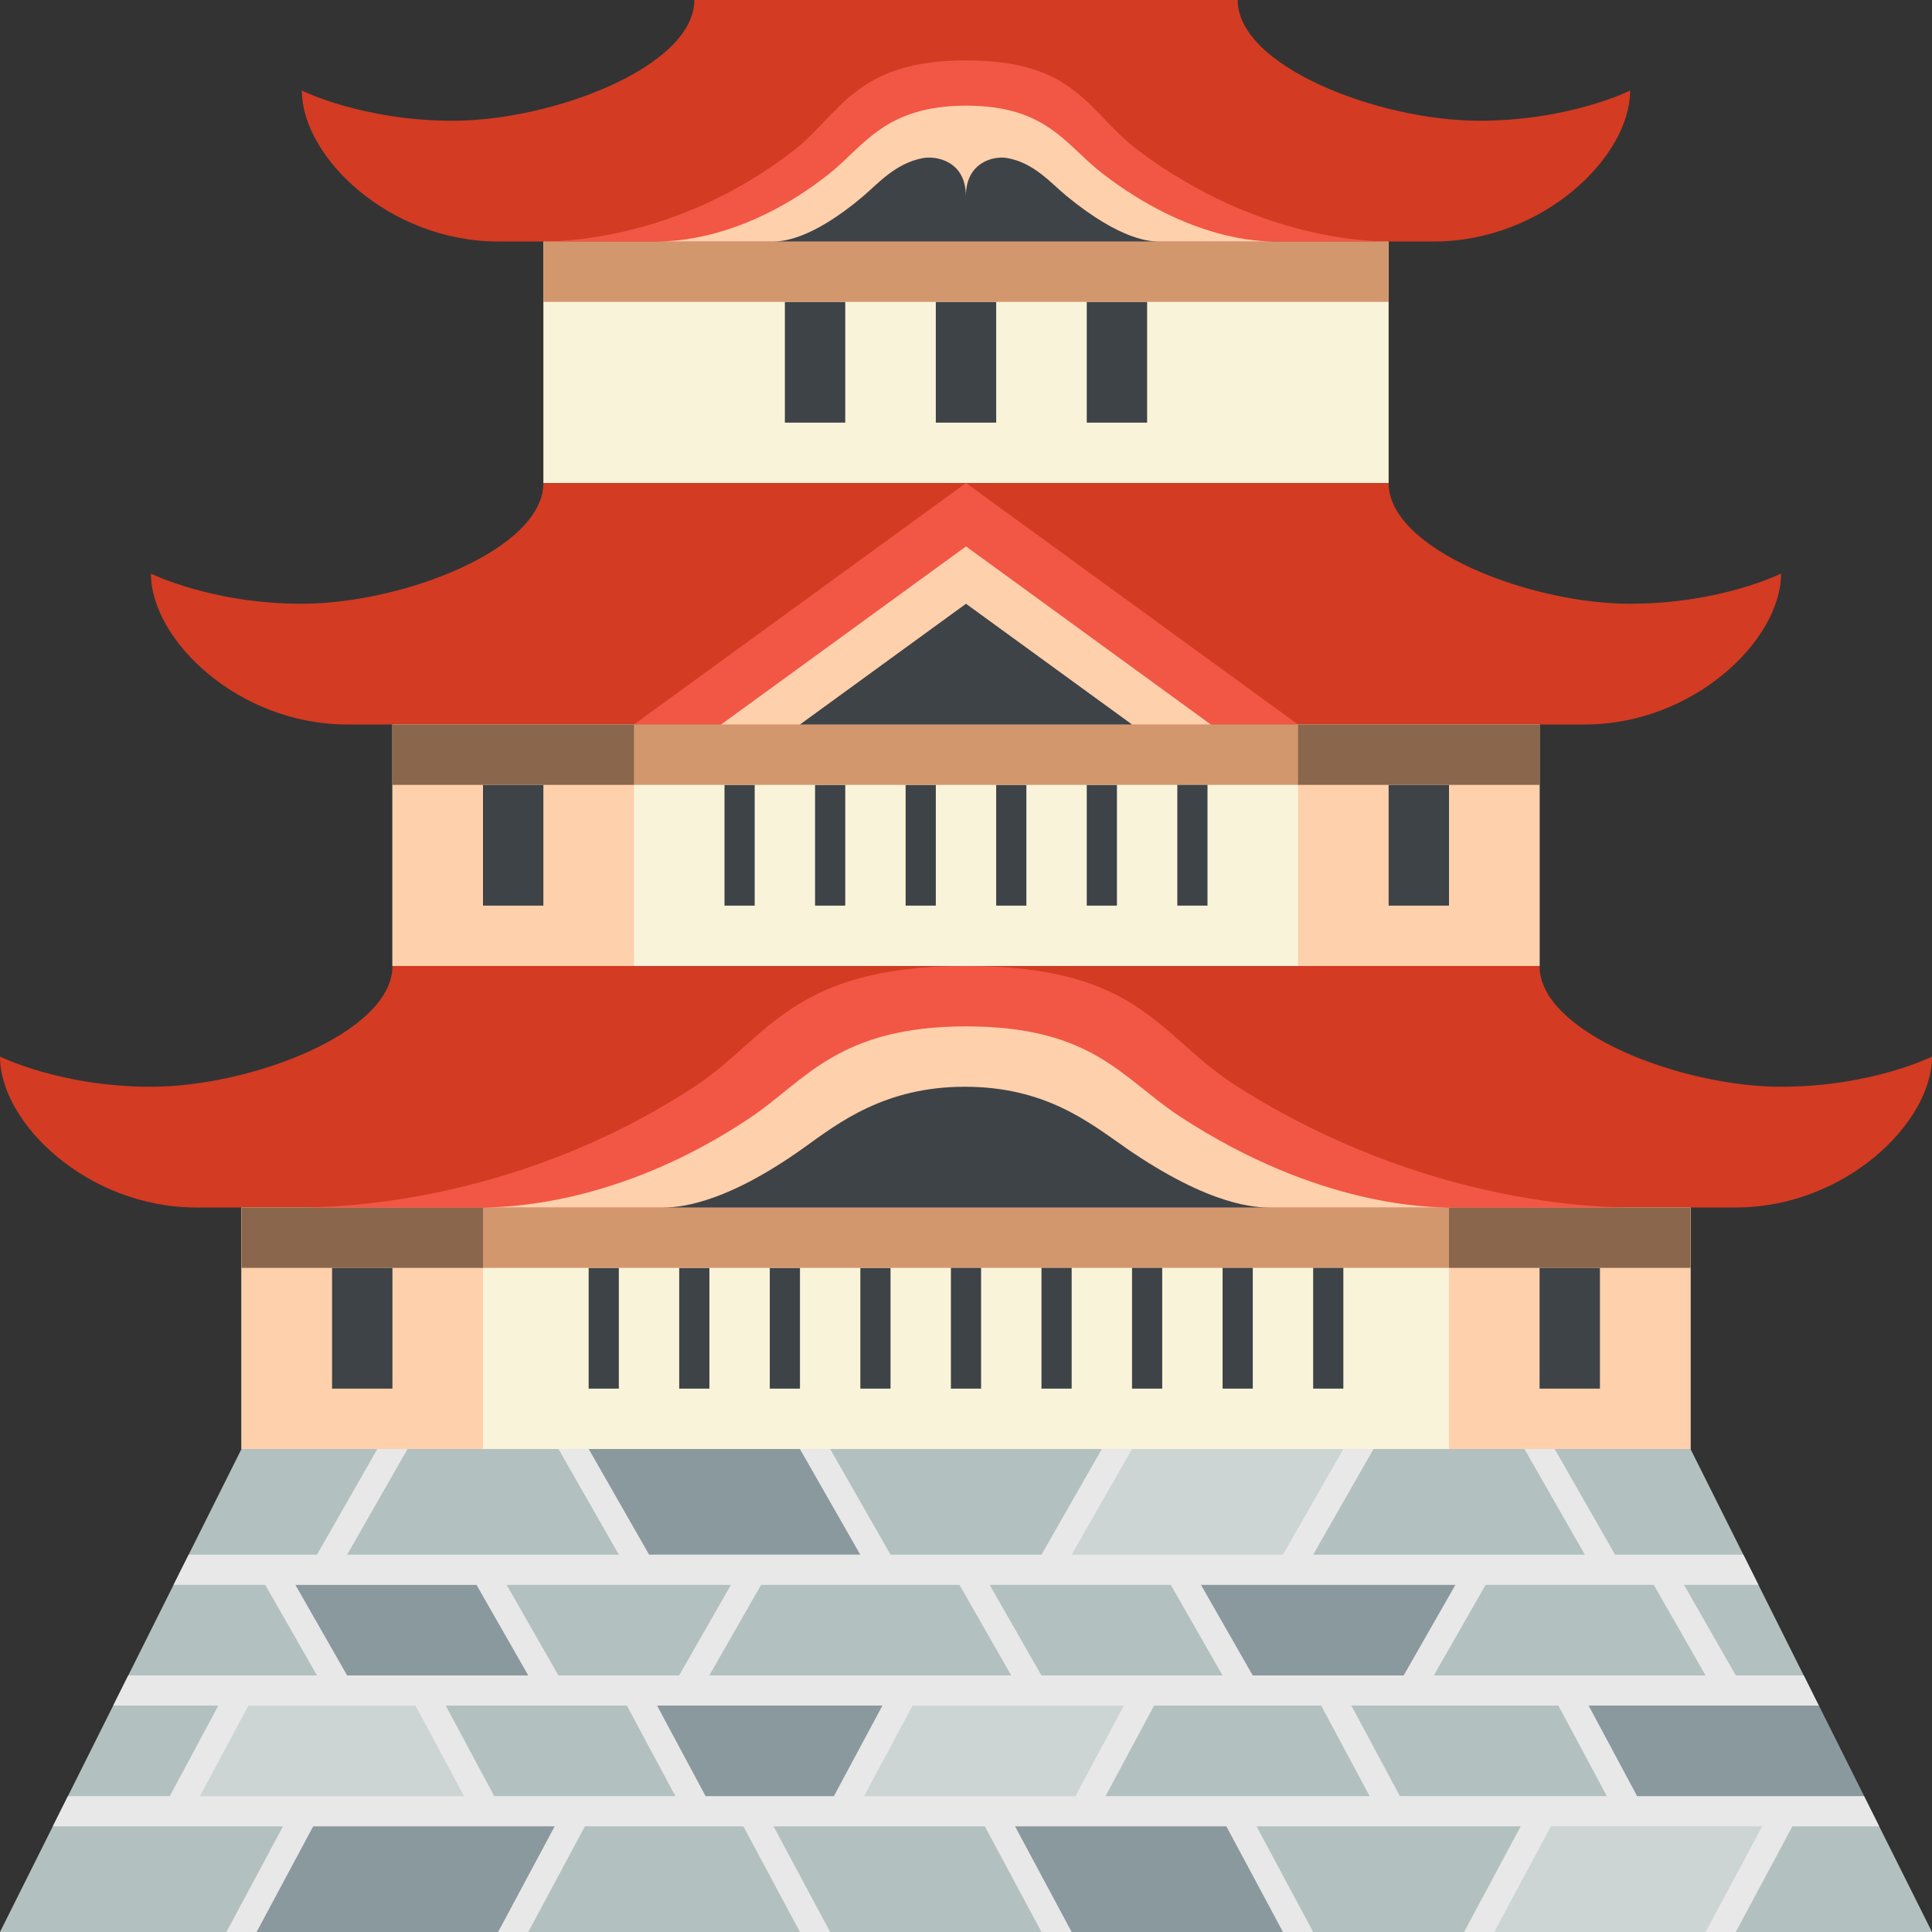 <svg xmlns="http://www.w3.org/2000/svg" viewBox="0 0 64 64"><rect x="0" y="0" width="64" height="64" fill="#333333" stroke="none"/><path fill="#b2c1c0" d="M56 48H8L0 64h64z"/><g fill="#f9f3d9"><path d="M8 40h48v8H8zM13 24h38v8H13zM18 8h28v8H18z"/></g><g fill="#d33b23"><path d="M18 16c0 2.209-4.698 4-8 4-3 0-5-1-5-1 0 2.209 2.91 5 6.5 5H32v-8H18zM13 32c0 2.209-4.698 4-8 4-3 0-5-1-5-1 0 2.209 2.91 5 6.5 5H32v-8H13zM51 32c0 2.209 4.697 4 8 4 3 0 5-1 5-1 0 2.209-2.91 5-6.5 5H32v-8h19zM46 16c0 2.209 4.697 4 8 4 3 0 5-1 5-1 0 2.209-2.91 5-6.5 5H32v-8h14zM41 0c0 2.209 4.697 4 8 4 3 0 5-1 5-1 0 2.209-2.91 5-6.5 5H32V0h9zM23 0c0 2.209-4.698 4-8 4-3 0-5-1-5-1 0 2.209 2.91 5 6.5 5H32V0h-9z"/></g><g fill="#3e4347"><path d="M24 26h1v4h-1zM27 26h1v4h-1zM36 26h1v4h-1zM30 26h1v4h-1zM33 26h1v4h-1zM25.5 42h1v4h-1zM19.5 42h1v4h-1zM22.5 42h1v4h-1zM28.5 42h1v4h-1zM26 10h2v4h-2zM36 10h2v4h-2zM31 10h2v4h-2z"/></g><g fill="#fed0ac"><path d="M8 40h8v8H8zM48 40h8v8h-8zM13 24h8v8h-8zM43 24h8v8h-8z"/></g><g fill="#3e4347"><path d="M51 42h2v4h-2zM11 42h2v4h-2z"/></g><path fill="#f15744" d="M32 16l-11 8h22z"/><g fill="#d3976e"><path d="M18 8h28v2H18zM20.975 24h22.05v2h-22.05z"/></g><g fill="#3e4347"><path d="M46 26h2v4h-2zM16 26h2v4h-2z"/></g><path fill="#d3976e" d="M16 40h32v2H16z"/><g fill="#89664c"><path d="M8 40h8v2H8zM48 40h8v2h-8zM13 24h8v2h-8zM43 24h8v2h-8z"/></g><path fill="#fed0ac" d="M40.11 24L32 18.1 23.887 24z"/><g fill="#3e4347"><path d="M26.5 24h11L32 20zM37.5 42h1v4h-1zM31.5 42h1v4h-1zM34.5 42h1v4h-1zM40.5 42h1v4h-1zM43.5 42h1v4h-1z"/></g><path fill="#f15744" d="M41 36c-2.656-1.68-3.184-4-9-4-5.809 0-6.561 2.406-9 4-6.119 4-12.183 3.984-13 4h44c-.818-.016-6.684 0-13-4"/><path fill="#fed0ac" d="M39.11 37c-1.934-1.26-2.879-3-7.111-3-4.225 0-5.336 1.805-7.111 3-4.449 3-8.295 2.988-8.889 3h32c-.594-.012-4.297 0-8.889-3"/><g fill="#3e4347"><path d="M37.26 38c-1.209-.84-2.65-2-5.302-2-2.65 0-4.189 1.203-5.301 2-2.787 2-4.309 1.992-4.68 2h20.05c-.373-.008-1.892 0-4.771-2M39 26h1v4h-1z"/></g><path fill="#f15744" d="M37.729 5C36.037 3.74 35.701 2 32 2c-3.697 0-4.176 1.805-5.729 3-3.892 3-7.75 2.988-8.271 3h28c-.521-.012-4.254 0-8.271-3"/><path fill="#fed0ac" d="M36.523 5.75C35.295 4.805 34.693 3.5 32 3.5c-2.689 0-3.396 1.354-4.525 2.25C24.643 8 22.196 7.991 21.817 8h20.365c-.379-.009-2.735 0-5.659-2.25"/><path fill="#3e4347" d="M35.34 6.5c-.525-.43-1.086-1.113-1.984-1.266-.447-.076-1.358.141-1.36 1.262-.004-1.181-1-1.336-1.418-1.26-.918.17-1.5.854-1.984 1.264C26.819 8 25.852 7.994 25.616 8h12.761c-.236-.006-1.205 0-3.037-1.5"/><g fill="#62727a"><path opacity=".5" d="M28.5 51.5h-7l-2-3.5h7zM17.5 55.5h-6.714l-1-3H16.5zM27.5 60.08h-4l-3-4.08h10zM46.959 56H41.04l-2-4.084h9.919zM8.118 64h8.902l2.1-3.92h-8.898zM43 64h-8.09l-1.912-3.92h8.09zM54 60.08h8.04L60 56h-8z"/></g><g fill="#e8e8e8"><path opacity=".5" d="M57.14 64h-7.88l1.578-4h8.422zM16 60H5.5L8 56h6.03zM36 60h-8.5l2.5-4h8.02zM43 52h-8.5l2.5-4h8.02z"/><path d="M53.23 59.5h-6.857l-1.607-3h6.857l1.607 3m-32.464-3l1.607 3h-6l-1.607-3h6m1 0h7.465l-1.607 3h-4.25l-1.608-3m8.465 0h7l-1.607 3h-7l1.607-3m7.999 0h5.535l1.607 3h-8.75l1.608-3m16.553-4l1.715 3h-9l1.715-3h5.57m-6.57 0l-1.715 3h-5l-1.715-3h8.43m-9.43 0l1.715 3h-6l-1.714-3h5.999m-6.999 0l1.714 3h-10l1.715-3h6.571m-7.571 0l-1.715 3h-4l-1.715-3h7.43m-14.429 0h6l1.715 3h-6l-1.715-3m-1.554 4h5.535l1.607 3h-8.75l1.608-3m54.02 4l-.5-1h-7.518l-1.607-3h7.625l-.5-1H57.5l-1.715-3h2.465l-.5-1H53.5l-2-3.5h-1l2 3.5h-9l2-3.5h-1l-2 3.5h-7l2-3.5h-1l-2 3.5h-5l-2-3.5h-1l2 3.5h-7l-2-3.5h-1l2 3.5h-9l2-3.5h-1l-2 3.5H6.25l-.5 1h3.036l1.714 3H4.25l-.5 1h3.482l-1.607 3H2.25l-.5 1h7.625L7.5 64h1l1.875-3.5h8L16.5 64h1l1.875-3.5h5.25L26.5 64h1l-1.875-3.5h7L34.5 64h1l-1.875-3.5h7L42.5 64h1l-1.875-3.5h8.75L48.5 64h1l1.875-3.5h7L56.5 64h1l1.875-3.5h2.875"/></g></svg>